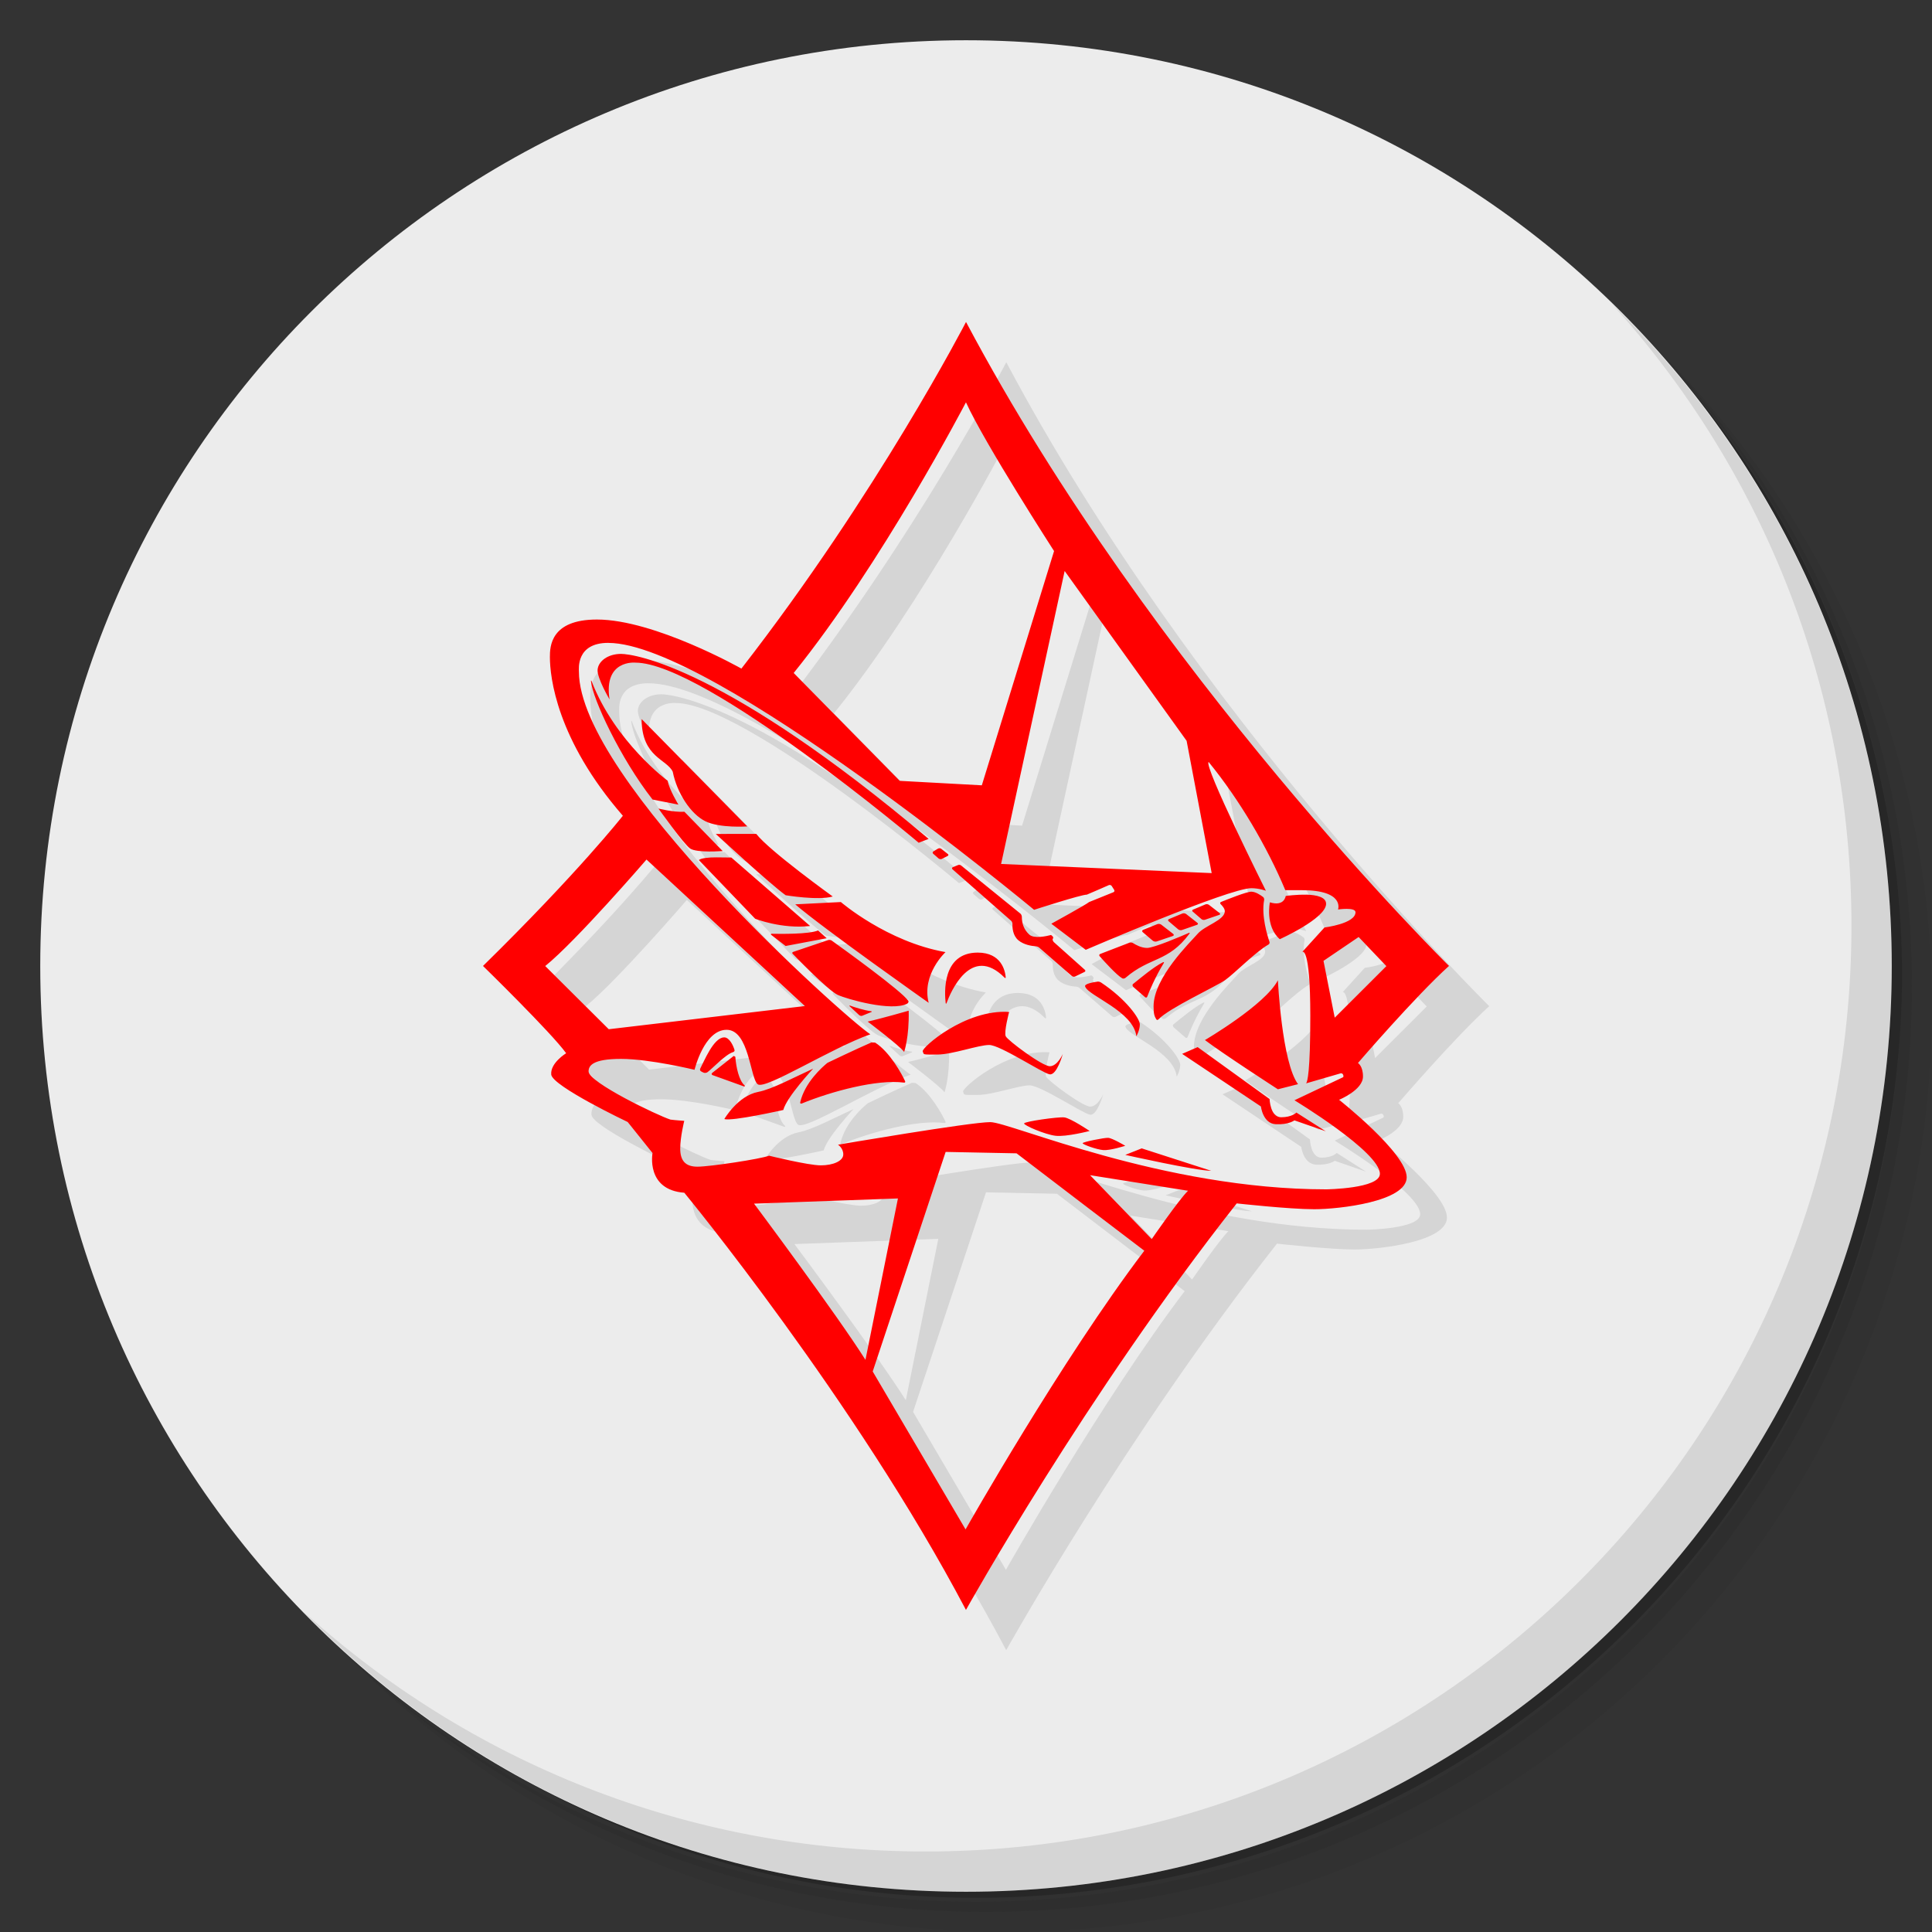 <?xml version="1.0" encoding="UTF-8" standalone="no"?>
<svg
   xmlns:dc="http://purl.org/dc/elements/1.1/"
   xmlns:cc="http://creativecommons.org/ns#"
   xmlns:rdf="http://www.w3.org/1999/02/22-rdf-syntax-ns#"
   xmlns:svg="http://www.w3.org/2000/svg"
   xmlns="http://www.w3.org/2000/svg"
   xmlns:sodipodi="http://sodipodi.sourceforge.net/DTD/sodipodi-0.dtd"
   xmlns:inkscape="http://www.inkscape.org/namespaces/inkscape"
   viewBox="0 0 48 48"
   version="1.1"
   id="svg41"
   sodipodi:docname="steam_icon_236390.svg"
   inkscape:version="0.92.1 r">
  <rect x="0" y="0" width="48" height="48" fill="#333333" stroke="none"/>
  <sodipodi:namedview
     pagecolor="#ffffff"
     bordercolor="#666666"
     borderopacity="1"
     objecttolerance="10"
     gridtolerance="10"
     guidetolerance="10"
     inkscape:pageopacity="0"
     inkscape:pageshadow="2"
     inkscape:window-width="819"
     inkscape:window-height="480"
     id="namedview43"
     showgrid="false"
     inkscape:zoom="4.9166667"
     inkscape:cx="24"
     inkscape:cy="24"
     inkscape:window-x="66"
     inkscape:window-y="24"
     inkscape:window-maximized="0"
     inkscape:current-layer="svg41" />
  <defs
     id="defs7">
    <linearGradient
       id="linearGradient3764"
       x1="1"
       x2="47"
       gradientUnits="userSpaceOnUse"
       gradientTransform="matrix(0,-1,1,0,-1.5e-6,48)">
      <stop
         style="stop-color:#771705;stop-opacity:1"
         id="stop2" />
      <stop
         offset="1"
         style="stop-color:#8a1b06;stop-opacity:1"
         id="stop4" />
    </linearGradient>
  </defs>
  <g
     id="g15">
    <path
       d="m 36.31 5 c 5.859 4.062 9.688 10.831 9.688 18.5 c 0 12.426 -10.07 22.5 -22.5 22.5 c -7.669 0 -14.438 -3.828 -18.5 -9.688 c 1.037 1.822 2.306 3.499 3.781 4.969 c 4.085 3.712 9.514 5.969 15.469 5.969 c 12.703 0 23 -10.298 23 -23 c 0 -5.954 -2.256 -11.384 -5.969 -15.469 c -1.469 -1.475 -3.147 -2.744 -4.969 -3.781 z m 4.969 3.781 c 3.854 4.113 6.219 9.637 6.219 15.719 c 0 12.703 -10.297 23 -23 23 c -6.081 0 -11.606 -2.364 -15.719 -6.219 c 4.16 4.144 9.883 6.719 16.219 6.719 c 12.703 0 23 -10.298 23 -23 c 0 -6.335 -2.575 -12.06 -6.719 -16.219 z"
       style="opacity:0.05"
       id="path9" />
    <path
       d="m 41.28 8.781 c 3.712 4.085 5.969 9.514 5.969 15.469 c 0 12.703 -10.297 23 -23 23 c -5.954 0 -11.384 -2.256 -15.469 -5.969 c 4.113 3.854 9.637 6.219 15.719 6.219 c 12.703 0 23 -10.298 23 -23 c 0 -6.081 -2.364 -11.606 -6.219 -15.719 z"
       style="opacity:0.1"
       id="path11" />
    <path
       d="m 31.25 2.375 c 8.615 3.154 14.75 11.417 14.75 21.13 c 0 12.426 -10.07 22.5 -22.5 22.5 c -9.708 0 -17.971 -6.135 -21.12 -14.75 a 23 23 0 0 0 44.875 -7 a 23 23 0 0 0 -16 -21.875 z"
       style="opacity:0.2"
       id="path13" />
  </g>
  <g
     id="g19"
     style="fill:#ececec">
    <path
       d="m 24 1 c 12.703 0 23 10.297 23 23 c 0 12.703 -10.297 23 -23 23 -12.703 0 -23 -10.297 -23 -23 0 -12.703 10.297 -23 23 -23 z"
       style="fill:#ececec;fill-opacity:1"
       id="path17" />
  </g>
  <g
     id="g27">
    <g
       id="g25">
      <g
         transform="translate(1,1)"
         id="g23">
        <g
           style="opacity:0.1"
           id="g21">
          <!-- color: #37b8d5 -->
        </g>
      </g>
    </g>
  </g>
  <g
     id="g31">
    <g
       id="g29">
      <!-- color: #37b8d5 -->
    </g>
  </g>
  <g
     id="g35">
    <path
       d="m 40.03 7.531 c 3.712 4.084 5.969 9.514 5.969 15.469 0 12.703 -10.297 23 -23 23 c -5.954 0 -11.384 -2.256 -15.469 -5.969 4.178 4.291 10.01 6.969 16.469 6.969 c 12.703 0 23 -10.298 23 -23 0 -6.462 -2.677 -12.291 -6.969 -16.469 z"
       style="opacity:0.1"
       id="path33" />
  </g>
  <path
     d="m 25 9 c 0 0 -2.199 4.261 -5.58 8.611 0 0 -2.158 -1.219 -3.59 -1.219 -1.152 0 -1.168 0.673 -1.168 0.93 0 0.498 0.166 2.052 1.813 3.945 0 0 -1.105 1.407 -3.475 3.732 0 0 1.696 1.655 2.066 2.168 0 0 -0.396 0.24 -0.371 0.529 0.025 0.289 1.9 1.18 1.9 1.18 l 0.617 0.771 c 0 0 -0.173 0.914 0.789 0.986 0 0 4.26 5.169 6.998 10.365 0 0 2.975 -5.34 6.727 -10.1 0 0 1.309 0.145 1.926 0.145 0.617 0 2.297 -0.191 2.297 -0.793 0 -0.601 -1.68 -1.926 -1.68 -1.926 0 0 0.594 -0.241 0.594 -0.578 0 -0.265 -0.125 -0.336 -0.125 -0.336 0 0 1.423 -1.654 2.262 -2.412 0 0 -7.358 -7.249 -12 -16 z m -0.002 2 0.002 0 c 0.477 1.042 2.188 3.693 2.188 3.693 l -1.795 5.82 -2.039 -0.111 -2.635 -2.68 c 2.189 -2.71 4.279 -6.723 4.279 -6.723 z m 2.453 4.189 3.03 4.219 0.623 3.287 -5.232 -0.227 z m -11.336 1.787 c 2.584 0 10.578 6.631 10.578 6.631 0 0 1.163 -0.377 1.311 -0.377 0.181 -0.076 0.441 -0.19 0.545 -0.236 0.025 -0.011 0.058 -0.001 0.072 0.021 l 0.061 0.096 c 0.014 0.023 0.008 0.048 -0.018 0.059 l -0.604 0.244 c -0.074 0.064 -0.939 0.539 -0.939 0.539 l 0.855 0.648 c 0 0 3.555 -1.531 4.115 -1.531 0.189 0 0.361 0.064 0.361 0.064 0 0 -1.562 -3.127 -1.422 -3.199 0.767 0.94 1.45 2.102 1.904 3.184 l 0.408 0 c 1.078 0 0.902 0.48 0.902 0.48 0 0 0.434 -0.064 0.434 0.068 0 0.285 -0.771 0.379 -0.771 0.379 l -0.551 0.607 c 0 0 0.199 -0.164 0.199 1.586 0 1.401 -0.072 1.643 -0.104 1.68 l 0.854 -0.248 c 0.067 -0.02 0.089 0.083 0.063 0.096 l -1.207 0.572 c 0 0 2.123 1.283 2.123 1.828 0 0.369 -1.334 0.385 -1.334 0.385 -4.065 0 -7.852 -1.67 -8.346 -1.67 -0.494 0 -3.783 0.561 -3.783 0.561 0 0 0.131 0.081 0.131 0.242 0 0.16 -0.247 0.271 -0.559 0.271 -0.313 0 -1.285 -0.24 -1.285 -0.24 -0.198 0.08 -1.466 0.273 -1.779 0.273 -0.313 0 -0.428 -0.163 -0.428 -0.451 0 -0.289 0.1 -0.687 0.1 -0.688 0 0 -0.229 -0.015 -0.344 -0.031 -0.321 -0.104 -2.033 -0.924 -2.033 -1.197 0 -0.136 0.09 -0.311 0.805 -0.311 0.716 0 1.828 0.271 1.828 0.271 0 0 0.237 -0.994 0.797 -0.994 0.56 0 0.584 1.209 0.773 1.354 0.189 0.144 1.818 -0.897 2.797 -1.242 -0.658 -0.433 -7.24 -6.343 -7.24 -9.01 0 -0.064 -0.076 -0.715 0.73 -0.715 z m 0.315 0.273 c -0.329 0 -0.566 0.184 -0.582 0.393 -0.016 0.208 0.297 0.738 0.297 0.738 -0.155 -0.994 0.641 -0.914 0.641 -0.914 1.728 0 7.04 4.475 7.04 4.475 l 0.246 -0.096 c -5.05 -4.266 -7.314 -4.596 -7.643 -4.596 z m -0.729 0.678 c -0.01 -0.025 -0.019 -0.022 -0.016 0.004 0.039 0.429 0.724 1.904 1.529 2.936 l 0.643 0.127 c 0 0 -0.233 -0.383 -0.266 -0.592 0 0 -1.306 -0.961 -1.891 -2.475 z m 1.242 0.941 0 0.031 c 0.016 0.922 0.624 0.962 0.773 1.277 0.106 0.535 0.451 1.056 0.813 1.232 0.362 0.176 1.039 0.127 1.039 0.127 z m 0.418 2.223 c 0 0 0.625 0.881 0.789 0.994 0.165 0.112 0.807 0.063 0.807 0.063 l -0.951 -0.977 c -0.28 0.016 -0.645 -0.08 -0.645 -0.08 z m 1.424 0.631 c 0 0 1.357 1.251 1.736 1.523 0 0 0.808 0.136 1.17 0.031 0 0 -1.571 -1.13 -1.9 -1.555 z m 5.521 0.365 -0.113 0.068 c -0.023 0.014 -0.026 0.04 -0.006 0.059 l 0.131 0.115 c 0.02 0.018 0.058 0.026 0.082 0.014 l 0.146 -0.074 c 0.024 -0.012 0.025 -0.032 0.004 -0.049 l -0.164 -0.129 c -0.021 -0.017 -0.056 -0.018 -0.08 -0.004 z m -5.506 0.217 c -0.191 -0.002 -0.393 0.02 -0.434 0.068 l 1.398 1.457 c 0 0 0.657 0.26 1.365 0.18 l -1.957 -1.701 z m -1.736 0.053 3.936 3.641 -4.873 0.576 -1.578 -1.57 c 0.774 -0.625 2.516 -2.646 2.516 -2.646 z m 7.74 0.139 -0.127 0.051 c -0.025 0.01 -0.029 0.036 -0.01 0.053 l 1.459 1.281 c 0.02 0.018 0.032 0.055 0.031 0.082 -0.003 0.09 0.008 0.283 0.146 0.4 0.139 0.117 0.34 0.144 0.432 0.15 0.027 0.002 0.066 0.015 0.086 0.033 l 0.814 0.707 c 0.02 0.018 0.055 0.022 0.08 0.01 l 0.234 -0.113 c 0.024 -0.012 0.026 -0.034 0.006 -0.053 l -0.766 -0.684 c -0.02 -0.018 -0.037 -0.051 -0.035 -0.078 0.052 -0.053 -0.038 -0.098 -0.039 -0.102 -0.117 0.03 -0.418 0.097 -0.537 -0.008 -0.135 -0.121 -0.188 -0.277 -0.188 -0.445 0 -0.027 -0.016 -0.063 -0.037 -0.08 l -1.473 -1.195 c -0.02 -0.016 -0.054 -0.019 -0.078 -0.01 z m 7.291 0.66 c -0.121 0 -0.605 0.195 -0.756 0.256 -0.025 0.01 -0.028 0.035 -0.01 0.053 0.041 0.04 0.104 0.112 0.104 0.176 0 0.225 -0.493 0.353 -0.674 0.561 -0.181 0.208 -1.096 1.089 -1.096 1.803 0 0.19 0.023 0.249 0.066 0.32 0.014 0.023 0.036 0.024 0.055 0.004 0.257 -0.276 1.433 -0.818 1.656 -0.975 0.224 -0.157 0.763 -0.708 1.076 -0.883 0.024 -0.013 0.036 -0.043 0.027 -0.068 -0.052 -0.151 -0.207 -0.652 -0.133 -1.039 0.005 -0.026 -0.005 -0.06 -0.027 -0.076 -0.061 -0.047 -0.186 -0.131 -0.289 -0.131 z m 1.363 0.074 0.002 0.002 c -0.254 -0.007 -0.514 0.031 -0.514 0.031 0 0 -0.031 0.27 -0.393 0.158 0 0 -0.124 0.595 0.246 0.916 0 0 1.125 -0.506 1.15 -0.867 0.012 -0.18 -0.237 -0.233 -0.492 -0.24 z m -11.563 0.184 -1.135 0.057 c 0.693 0.598 3.316 2.447 3.316 2.447 -0.181 -0.706 0.418 -1.26 0.418 -1.26 -1.456 -0.257 -2.6 -1.244 -2.6 -1.244 z m 9.06 0.057 -0.311 0.131 c -0.026 0.011 -0.029 0.031 -0.008 0.049 l 0.219 0.189 c 0.021 0.018 0.06 0.023 0.086 0.014 l 0.354 -0.121 c 0.026 -0.009 0.029 -0.028 0.008 -0.045 l -0.262 -0.203 c -0.022 -0.017 -0.06 -0.024 -0.086 -0.014 z m -0.574 0.227 -0.334 0.139 c -0.028 0.012 -0.032 0.034 -0.01 0.053 0.079 0.067 0.236 0.201 0.236 0.201 0.023 0.019 0.062 0.029 0.09 0.02 l 0.379 -0.131 c 0.028 -0.01 0.032 -0.031 0.01 -0.049 l -0.279 -0.219 c -0.023 -0.018 -0.065 -0.025 -0.092 -0.014 z m -0.623 0.264 -0.354 0.143 c -0.029 0.012 -0.033 0.036 -0.01 0.057 0.083 0.071 0.167 0.142 0.25 0.213 0.024 0.02 0.068 0.028 0.098 0.018 l 0.398 -0.135 c 0.03 -0.01 0.034 -0.034 0.01 -0.053 l -0.297 -0.23 c -0.025 -0.019 -0.067 -0.023 -0.096 -0.012 z m -8.43 0.158 c -0.227 0.097 -0.953 0.086 -1.15 0.082 -0.027 -0.001 -0.033 0.013 -0.012 0.029 l 0.355 0.275 1.021 -0.193 z m 9.207 0.063 c -0.182 0.079 -0.862 0.371 -1.033 0.371 -0.143 0 -0.284 -0.078 -0.35 -0.121 -0.023 -0.015 -0.061 -0.019 -0.086 -0.01 l -0.729 0.281 c -0.025 0.01 -0.031 0.035 -0.014 0.055 0.102 0.116 0.423 0.473 0.564 0.551 0.024 0.013 0.061 0.003 0.082 -0.016 0.606 -0.523 1.058 -0.382 1.584 -1.092 0.016 -0.022 0.007 -0.031 -0.018 -0.02 z m 4.223 0.1 0.689 0.723 -1.283 1.281 -0.279 -1.412 z m -13.18 0.076 -0.867 0.293 c -0.026 0.009 -0.033 0.03 -0.014 0.049 0.012 0.012 0.88 0.913 1.121 1.021 0.241 0.108 1.337 0.419 1.723 0.217 0.024 -0.013 0.044 -0.048 0.029 -0.07 -0.163 -0.245 -1.641 -1.31 -1.904 -1.498 -0.022 -0.016 -0.062 -0.02 -0.088 -0.012 z m 3.717 0.311 c -0.896 0 -0.825 1.016 -0.797 1.25 0.003 0.026 0.013 0.027 0.023 0.002 0.094 -0.256 0.601 -1.473 1.439 -0.631 0.019 0.019 0.032 0.013 0.029 -0.014 -0.014 -0.151 -0.104 -0.607 -0.695 -0.607 z m 4.619 0.238 c -0.007 -0.002 -0.015 0.001 -0.018 0.002 -0.241 0.124 -0.535 0.374 -0.744 0.541 -0.021 0.017 -0.011 0.056 0.01 0.074 l 0.289 0.252 c 0.02 0.018 0.046 0.013 0.055 -0.012 0.046 -0.125 0.195 -0.484 0.41 -0.834 0.009 -0.015 0.005 -0.022 -0.002 -0.023 z m 2.838 0.449 c -0.313 0.609 -1.813 1.486 -1.813 1.486 0.444 0.337 1.813 1.223 1.813 1.223 l 0.5 -0.127 c -0.403 -0.545 -0.5 -2.582 -0.5 -2.582 z m -4.484 0.035 c -0.105 0.015 -0.342 0.054 -0.303 0.125 0.08 0.229 1.197 0.613 1.271 1.232 0 0 0.086 -0.151 0.086 -0.295 0 -0.141 -0.333 -0.622 -0.967 -1.043 -0.023 -0.015 -0.061 -0.023 -0.088 -0.02 z m -6.139 0.596 c -0.02 -0.008 -0.032 0 -0.014 0.018 l 0.232 0.215 c 0.019 0.018 0.053 0.028 0.078 0.018 l 0.221 -0.09 c 0.025 -0.01 0.023 -0.02 -0.004 -0.023 -0.148 -0.017 -0.418 -0.1 -0.514 -0.137 z m 1.451 0.125 c 0 0 -0.723 0.207 -1.02 0.271 0 0 0.807 0.609 0.906 0.754 0 0 0.129 -0.367 0.113 -1.025 z m 2.494 0.031 c -1.093 -0.071 -2.179 0.891 -2.146 0.979 0.033 0.088 -0.019 0.08 0.359 0.08 0.379 0 1.021 -0.238 1.293 -0.238 0.272 0 1.319 0.697 1.5 0.729 0.181 0.032 0.328 -0.506 0.328 -0.506 0 0 -0.132 0.305 -0.322 0.305 -0.189 0 -1.046 -0.64 -1.096 -0.744 -0.049 -0.104 0.084 -0.604 0.084 -0.604 z m -7.08 0.633 c -0.263 0 -0.503 0.606 -0.594 0.775 -0.013 0.024 -0.004 0.056 0.02 0.068 0.015 0.008 0.045 0.027 0.07 0.035 0.026 0.009 0.069 0.002 0.09 -0.014 0.128 -0.095 0.449 -0.443 0.635 -0.498 0.026 -0.008 0.044 -0.028 0.037 -0.053 -0.029 -0.101 -0.123 -0.314 -0.258 -0.314 z m 3.662 0.125 c -0.368 0.158 -1.096 0.508 -1.096 0.508 -0.131 0.107 -0.561 0.486 -0.676 0.98 -0.006 0.026 0.011 0.04 0.037 0.031 0.743 -0.305 1.88 -0.608 2.539 -0.52 0.027 0.004 0.041 -0.012 0.029 -0.037 -0.07 -0.155 -0.375 -0.724 -0.744 -0.957 z m 8.102 0.117 -0.385 0.168 1.957 1.307 c 0 0 0.048 0.425 0.369 0.441 0.321 0.016 0.463 -0.096 0.463 -0.096 l 0.779 0.271 -0.73 -0.465 c 0 0 -0.107 0.117 -0.379 0.117 -0.272 0 -0.287 -0.453 -0.287 -0.453 z m -11.525 0.219 -0.533 0.42 c -0.024 0.019 -0.023 0.045 0.006 0.057 l 0.77 0.277 c 0.029 0.012 0.04 0.003 0.025 -0.023 -0.134 -0.114 -0.21 -0.442 -0.229 -0.709 z m 1.973 0.316 c -0.478 0.218 -1.023 0.513 -1.367 0.578 -0.505 0.096 -0.84 0.674 -0.84 0.674 0.181 0.064 1.465 -0.225 1.465 -0.225 0.082 -0.321 0.742 -1.027 0.742 -1.027 z m 6.236 1.211 c -0.156 -0.016 -0.987 0.102 -0.996 0.15 -0.008 0.048 0.517 0.275 0.781 0.307 0.263 0.032 0.848 -0.119 0.848 -0.119 0 0 -0.477 -0.322 -0.633 -0.338 z m 1.096 0.508 c -0.101 -0.005 -0.633 0.102 -0.637 0.133 -0.004 0.031 0.345 0.159 0.516 0.172 0.171 0.012 0.543 -0.107 0.543 -0.107 0 0 -0.32 -0.191 -0.422 -0.197 z m 0.83 0.262 -0.408 0.162 c 0 0 1.757 0.395 2.135 0.395 z m -4.871 0.088 1.762 0.035 c 0.477 0.369 3.174 2.42 3.174 2.42 -2.057 2.71 -4.441 6.924 -4.441 6.924 l -2.307 -3.924 z m 3.588 0.578 2.434 0.387 c -0.23 0.225 -0.902 1.201 -0.902 1.201 z m -4.773 0.578 -0.807 4.01 c -0.708 -1.123 -2.768 -3.881 -2.768 -3.881 z"
     style="fill:#000;opacity:0.1;fill-opacity:1"
     id="path37" />
  <path
     d="m 24 8 c 0 0 -2.199 4.261 -5.58 8.611 0 0 -2.158 -1.219 -3.59 -1.219 -1.152 0 -1.168 0.673 -1.168 0.93 0 0.498 0.166 2.052 1.813 3.945 0 0 -1.105 1.407 -3.475 3.732 0 0 1.696 1.655 2.066 2.168 0 0 -0.396 0.24 -0.371 0.529 0.025 0.289 1.9 1.18 1.9 1.18 l 0.617 0.771 c 0 0 -0.173 0.914 0.789 0.986 0 0 4.26 5.169 6.998 10.365 0 0 2.975 -5.34 6.727 -10.1 0 0 1.309 0.145 1.926 0.145 0.617 0 2.297 -0.191 2.297 -0.793 0 -0.601 -1.68 -1.926 -1.68 -1.926 0 0 0.594 -0.241 0.594 -0.578 0 -0.265 -0.125 -0.336 -0.125 -0.336 c 0 0 1.423 -1.654 2.262 -2.412 0 0 -7.358 -7.249 -12 -16 m -0.002 2 0.002 0 c 0.477 1.042 2.188 3.693 2.188 3.693 l -1.795 5.82 -2.039 -0.111 -2.635 -2.68 c 2.189 -2.71 4.279 -6.723 4.279 -6.723 m 2.453 4.189 3.03 4.219 0.623 3.287 l -5.232 -0.227 m -9.758 -5.492 c 2.584 0 10.578 6.631 10.578 6.631 0 0 1.163 -0.377 1.311 -0.377 0.181 -0.076 0.441 -0.19 0.545 -0.236 0.025 -0.011 0.058 -0.001 0.072 0.021 l 0.061 0.096 c 0.014 0.023 0.008 0.048 -0.018 0.059 l -0.604 0.244 c -0.074 0.064 -0.939 0.539 -0.939 0.539 l 0.855 0.648 c 0 0 3.555 -1.531 4.115 -1.531 0.189 0 0.361 0.064 0.361 0.064 0 0 -1.562 -3.127 -1.422 -3.199 0.767 0.94 1.45 2.102 1.904 3.184 l 0.408 0 c 1.078 0 0.902 0.48 0.902 0.48 0 0 0.434 -0.064 0.434 0.068 0 0.285 -0.771 0.379 -0.771 0.379 l -0.551 0.607 c 0 0 0.199 -0.164 0.199 1.586 0 1.401 -0.072 1.643 -0.104 1.68 l 0.854 -0.248 c 0.067 -0.02 0.089 0.083 0.063 0.096 l -1.207 0.572 c 0 0 2.123 1.283 2.123 1.828 0 0.369 -1.334 0.385 -1.334 0.385 -4.065 0 -7.852 -1.67 -8.346 -1.67 -0.494 0 -3.783 0.561 -3.783 0.561 0 0 0.131 0.081 0.131 0.242 0 0.16 -0.247 0.271 -0.559 0.271 -0.313 0 -1.285 -0.24 -1.285 -0.24 -0.198 0.08 -1.466 0.273 -1.779 0.273 -0.313 0 -0.428 -0.163 -0.428 -0.451 0 -0.289 0.1 -0.687 0.1 -0.688 0 0 -0.229 -0.015 -0.344 -0.031 -0.321 -0.104 -2.033 -0.924 -2.033 -1.197 0 -0.136 0.09 -0.311 0.805 -0.311 0.716 0 1.828 0.271 1.828 0.271 0 0 0.237 -0.994 0.797 -0.994 0.56 0 0.584 1.209 0.773 1.354 0.189 0.144 1.818 -0.897 2.797 -1.242 -0.658 -0.433 -7.24 -6.343 -7.24 -9.01 0 -0.064 -0.076 -0.715 0.73 -0.715 z m 0.315 0.273 c -0.329 0 -0.566 0.184 -0.582 0.393 -0.016 0.208 0.297 0.738 0.297 0.738 -0.155 -0.994 0.641 -0.914 0.641 -0.914 1.728 0 7.04 4.475 7.04 4.475 l 0.246 -0.096 c -5.05 -4.266 -7.314 -4.596 -7.643 -4.596 m -0.729 0.678 c -0.01 -0.025 -0.019 -0.022 -0.016 0.004 0.039 0.429 0.724 1.904 1.529 2.936 l 0.643 0.127 c 0 0 -0.233 -0.383 -0.266 -0.592 0 0 -1.306 -0.961 -1.891 -2.475 z m 1.242 0.941 0 0.031 c 0.016 0.922 0.624 0.962 0.773 1.277 0.106 0.535 0.451 1.056 0.813 1.232 0.362 0.176 1.039 0.127 1.039 0.127 z m 0.418 2.223 c 0 0 0.625 0.881 0.789 0.994 0.165 0.112 0.807 0.063 0.807 0.063 l -0.951 -0.977 c -0.28 0.016 -0.645 -0.08 -0.645 -0.08 z m 1.424 0.631 c 0 0 1.357 1.251 1.736 1.523 0 0 0.808 0.136 1.17 0.031 0 0 -1.571 -1.13 -1.9 -1.555 z m 5.521 0.365 -0.113 0.068 c -0.023 0.014 -0.026 0.04 -0.006 0.059 l 0.131 0.115 c 0.02 0.018 0.058 0.026 0.082 0.014 l 0.146 -0.074 c 0.024 -0.012 0.025 -0.032 0.004 -0.049 l -0.164 -0.129 c -0.021 -0.017 -0.056 -0.018 -0.08 -0.004 z m -5.506 0.217 c -0.191 -0.002 -0.393 0.02 -0.434 0.068 l 1.398 1.457 c 0 0 0.657 0.26 1.365 0.18 l -1.957 -1.701 m -2.109 0.049 3.936 3.641 -4.873 0.576 -1.578 -1.57 c 0.774 -0.625 2.516 -2.646 2.516 -2.646 z m 7.74 0.139 -0.127 0.051 c -0.025 0.01 -0.029 0.036 -0.01 0.053 l 1.459 1.281 c 0.02 0.018 0.032 0.055 0.031 0.082 -0.003 0.09 0.008 0.283 0.146 0.4 0.139 0.117 0.34 0.144 0.432 0.15 0.027 0.002 0.066 0.015 0.086 0.033 l 0.814 0.707 c 0.02 0.018 0.055 0.022 0.08 0.01 l 0.234 -0.113 c 0.024 -0.012 0.026 -0.034 0.006 -0.053 l -0.766 -0.684 c -0.02 -0.018 -0.037 -0.051 -0.035 -0.078 0.052 -0.053 -0.038 -0.098 -0.039 -0.102 -0.117 0.03 -0.418 0.097 -0.537 -0.008 -0.135 -0.121 -0.188 -0.277 -0.188 -0.445 0 -0.027 -0.016 -0.063 -0.037 -0.08 l -1.473 -1.195 c -0.02 -0.016 -0.054 -0.019 -0.078 -0.01 z m 7.291 0.66 c -0.121 0 -0.605 0.195 -0.756 0.256 -0.025 0.01 -0.028 0.035 -0.01 0.053 0.041 0.04 0.104 0.112 0.104 0.176 0 0.225 -0.493 0.353 -0.674 0.561 -0.181 0.208 -1.096 1.089 -1.096 1.803 0 0.19 0.023 0.249 0.066 0.32 0.014 0.023 0.036 0.024 0.055 0.004 0.257 -0.276 1.433 -0.818 1.656 -0.975 0.224 -0.157 0.763 -0.708 1.076 -0.883 0.024 -0.013 0.036 -0.043 0.027 -0.068 -0.052 -0.151 -0.207 -0.652 -0.133 -1.039 0.005 -0.026 -0.005 -0.06 -0.027 -0.076 -0.061 -0.047 -0.186 -0.131 -0.289 -0.131 z m 1.363 0.074 0.002 0.002 c -0.254 -0.007 -0.514 0.031 -0.514 0.031 0 0 -0.031 0.27 -0.393 0.158 0 0 -0.124 0.595 0.246 0.916 0 0 1.125 -0.506 1.15 -0.867 0.012 -0.18 -0.237 -0.233 -0.492 -0.24 z m -11.563 0.184 -1.135 0.057 c 0.693 0.598 3.316 2.447 3.316 2.447 -0.181 -0.706 0.418 -1.26 0.418 -1.26 -1.456 -0.257 -2.6 -1.244 -2.6 -1.244 z m 9.06 0.057 -0.311 0.131 c -0.026 0.011 -0.029 0.031 -0.008 0.049 l 0.219 0.189 c 0.021 0.018 0.06 0.023 0.086 0.014 l 0.354 -0.121 c 0.026 -0.009 0.029 -0.028 0.008 -0.045 l -0.262 -0.203 c -0.022 -0.017 -0.06 -0.024 -0.086 -0.014 z m -0.574 0.227 -0.334 0.139 c -0.028 0.012 -0.032 0.034 -0.01 0.053 0.079 0.067 0.236 0.201 0.236 0.201 0.023 0.019 0.062 0.029 0.09 0.02 l 0.379 -0.131 c 0.028 -0.01 0.032 -0.031 0.01 -0.049 l -0.279 -0.219 c -0.023 -0.018 -0.065 -0.025 -0.092 -0.014 z m -0.623 0.264 -0.354 0.143 c -0.029 0.012 -0.033 0.036 -0.01 0.057 0.083 0.071 0.167 0.142 0.25 0.213 0.024 0.02 0.068 0.028 0.098 0.018 l 0.398 -0.135 c 0.03 -0.01 0.034 -0.034 0.01 -0.053 l -0.297 -0.23 c -0.025 -0.019 -0.067 -0.023 -0.096 -0.012 z m -8.43 0.158 c -0.227 0.097 -0.953 0.086 -1.15 0.082 -0.027 -0.001 -0.033 0.013 -0.012 0.029 l 0.355 0.275 1.021 -0.193 z m 9.207 0.063 c -0.182 0.079 -0.862 0.371 -1.033 0.371 -0.143 0 -0.284 -0.078 -0.35 -0.121 -0.023 -0.015 -0.061 -0.019 -0.086 -0.01 l -0.729 0.281 c -0.025 0.01 -0.031 0.035 -0.014 0.055 0.102 0.116 0.423 0.473 0.564 0.551 0.024 0.013 0.061 0.003 0.082 -0.016 0.606 -0.523 1.058 -0.382 1.584 -1.092 0.016 -0.022 0.007 -0.031 -0.018 -0.02 z m 4.223 0.1 0.689 0.723 -1.283 1.281 -0.279 -1.412 z m -13.18 0.076 -0.867 0.293 c -0.026 0.009 -0.033 0.03 -0.014 0.049 0.012 0.012 0.88 0.913 1.121 1.021 0.241 0.108 1.337 0.419 1.723 0.217 0.024 -0.013 0.044 -0.048 0.029 -0.07 -0.163 -0.245 -1.641 -1.31 -1.904 -1.498 -0.022 -0.016 -0.062 -0.02 -0.088 -0.012 z m 3.717 0.311 c -0.896 0 -0.825 1.016 -0.797 1.25 0.003 0.026 0.013 0.027 0.023 0.002 0.094 -0.256 0.601 -1.473 1.439 -0.631 0.019 0.019 0.032 0.013 0.029 -0.014 -0.014 -0.151 -0.104 -0.607 -0.695 -0.607 z m 4.619 0.238 c -0.007 -0.002 -0.015 0.001 -0.018 0.002 -0.241 0.124 -0.535 0.374 -0.744 0.541 -0.021 0.017 -0.011 0.056 0.01 0.074 l 0.289 0.252 c 0.02 0.018 0.046 0.013 0.055 -0.012 0.046 -0.125 0.195 -0.484 0.41 -0.834 0.009 -0.015 0.005 -0.022 -0.002 -0.023 z m 2.838 0.449 c -0.313 0.609 -1.813 1.486 -1.813 1.486 0.444 0.337 1.813 1.223 1.813 1.223 l 0.5 -0.127 c -0.403 -0.545 -0.5 -2.582 -0.5 -2.582 z m -4.484 0.035 c -0.105 0.015 -0.342 0.054 -0.303 0.125 0.08 0.229 1.197 0.613 1.271 1.232 0 0 0.086 -0.151 0.086 -0.295 0 -0.141 -0.333 -0.622 -0.967 -1.043 -0.023 -0.015 -0.061 -0.023 -0.088 -0.02 z m -6.139 0.596 c -0.02 -0.008 -0.032 0 -0.014 0.018 l 0.232 0.215 c 0.019 0.018 0.053 0.028 0.078 0.018 l 0.221 -0.09 c 0.025 -0.01 0.023 -0.02 -0.004 -0.023 -0.148 -0.017 -0.418 -0.1 -0.514 -0.137 z m 1.451 0.125 c 0 0 -0.723 0.207 -1.02 0.271 0 0 0.807 0.609 0.906 0.754 0 0 0.129 -0.367 0.113 -1.025 z m 2.494 0.031 c -1.093 -0.071 -2.179 0.891 -2.146 0.979 0.033 0.088 -0.019 0.08 0.359 0.08 0.379 0 1.021 -0.238 1.293 -0.238 0.272 0 1.319 0.697 1.5 0.729 0.181 0.032 0.328 -0.506 0.328 -0.506 0 0 -0.132 0.305 -0.322 0.305 -0.189 0 -1.046 -0.64 -1.096 -0.744 -0.049 -0.104 0.084 -0.604 0.084 -0.604 z m -7.08 0.633 c -0.263 0 -0.503 0.606 -0.594 0.775 -0.013 0.024 -0.004 0.056 0.02 0.068 0.015 0.008 0.045 0.027 0.07 0.035 0.026 0.009 0.069 0.002 0.09 -0.014 0.128 -0.095 0.449 -0.443 0.635 -0.498 0.026 -0.008 0.044 -0.028 0.037 -0.053 c -0.029 -0.101 -0.123 -0.314 -0.258 -0.314 m 3.662 0.125 c -0.368 0.158 -1.096 0.508 -1.096 0.508 -0.131 0.107 -0.561 0.486 -0.676 0.98 -0.006 0.026 0.011 0.04 0.037 0.031 0.743 -0.305 1.88 -0.608 2.539 -0.52 0.027 0.004 0.041 -0.012 0.029 -0.037 -0.07 -0.155 -0.375 -0.724 -0.744 -0.957 z m 8.102 0.117 -0.385 0.168 1.957 1.307 c 0 0 0.048 0.425 0.369 0.441 0.321 0.016 0.463 -0.096 0.463 -0.096 l 0.779 0.271 -0.73 -0.465 c 0 0 -0.107 0.117 -0.379 0.117 -0.272 0 -0.287 -0.453 -0.287 -0.453 z m -11.525 0.219 -0.533 0.42 c -0.024 0.019 -0.023 0.045 0.006 0.057 l 0.77 0.277 c 0.029 0.012 0.04 0.003 0.025 -0.023 -0.134 -0.114 -0.21 -0.442 -0.229 -0.709 z m 1.973 0.316 c -0.478 0.218 -1.023 0.513 -1.367 0.578 -0.505 0.096 -0.84 0.674 -0.84 0.674 0.181 0.064 1.465 -0.225 1.465 -0.225 0.082 -0.321 0.742 -1.027 0.742 -1.027 z m 6.236 1.211 c -0.156 -0.016 -0.987 0.102 -0.996 0.15 -0.008 0.048 0.517 0.275 0.781 0.307 0.263 0.032 0.848 -0.119 0.848 -0.119 0 0 -0.477 -0.322 -0.633 -0.338 z m 1.096 0.508 c -0.101 -0.005 -0.633 0.102 -0.637 0.133 -0.004 0.031 0.345 0.159 0.516 0.172 0.171 0.012 0.543 -0.107 0.543 -0.107 0 0 -0.32 -0.191 -0.422 -0.197 z m 0.83 0.262 -0.408 0.162 c 0 0 1.757 0.395 2.135 0.395 z m -4.871 0.088 1.762 0.035 c 0.477 0.369 3.174 2.42 3.174 2.42 c -2.057 2.71 -4.441 6.924 -4.441 6.924 l -2.307 -3.924 z m 3.588 0.578 2.434 0.387 c -0.23 0.225 -0.902 1.201 -0.902 1.201 z m -4.773 0.578 -0.807 4.01 c -0.708 -1.123 -2.768 -3.881 -2.768 -3.881 z"
     style="fill:#ff0000;opacity:1;fill-opacity:1"
     id="path39" />
</svg>

